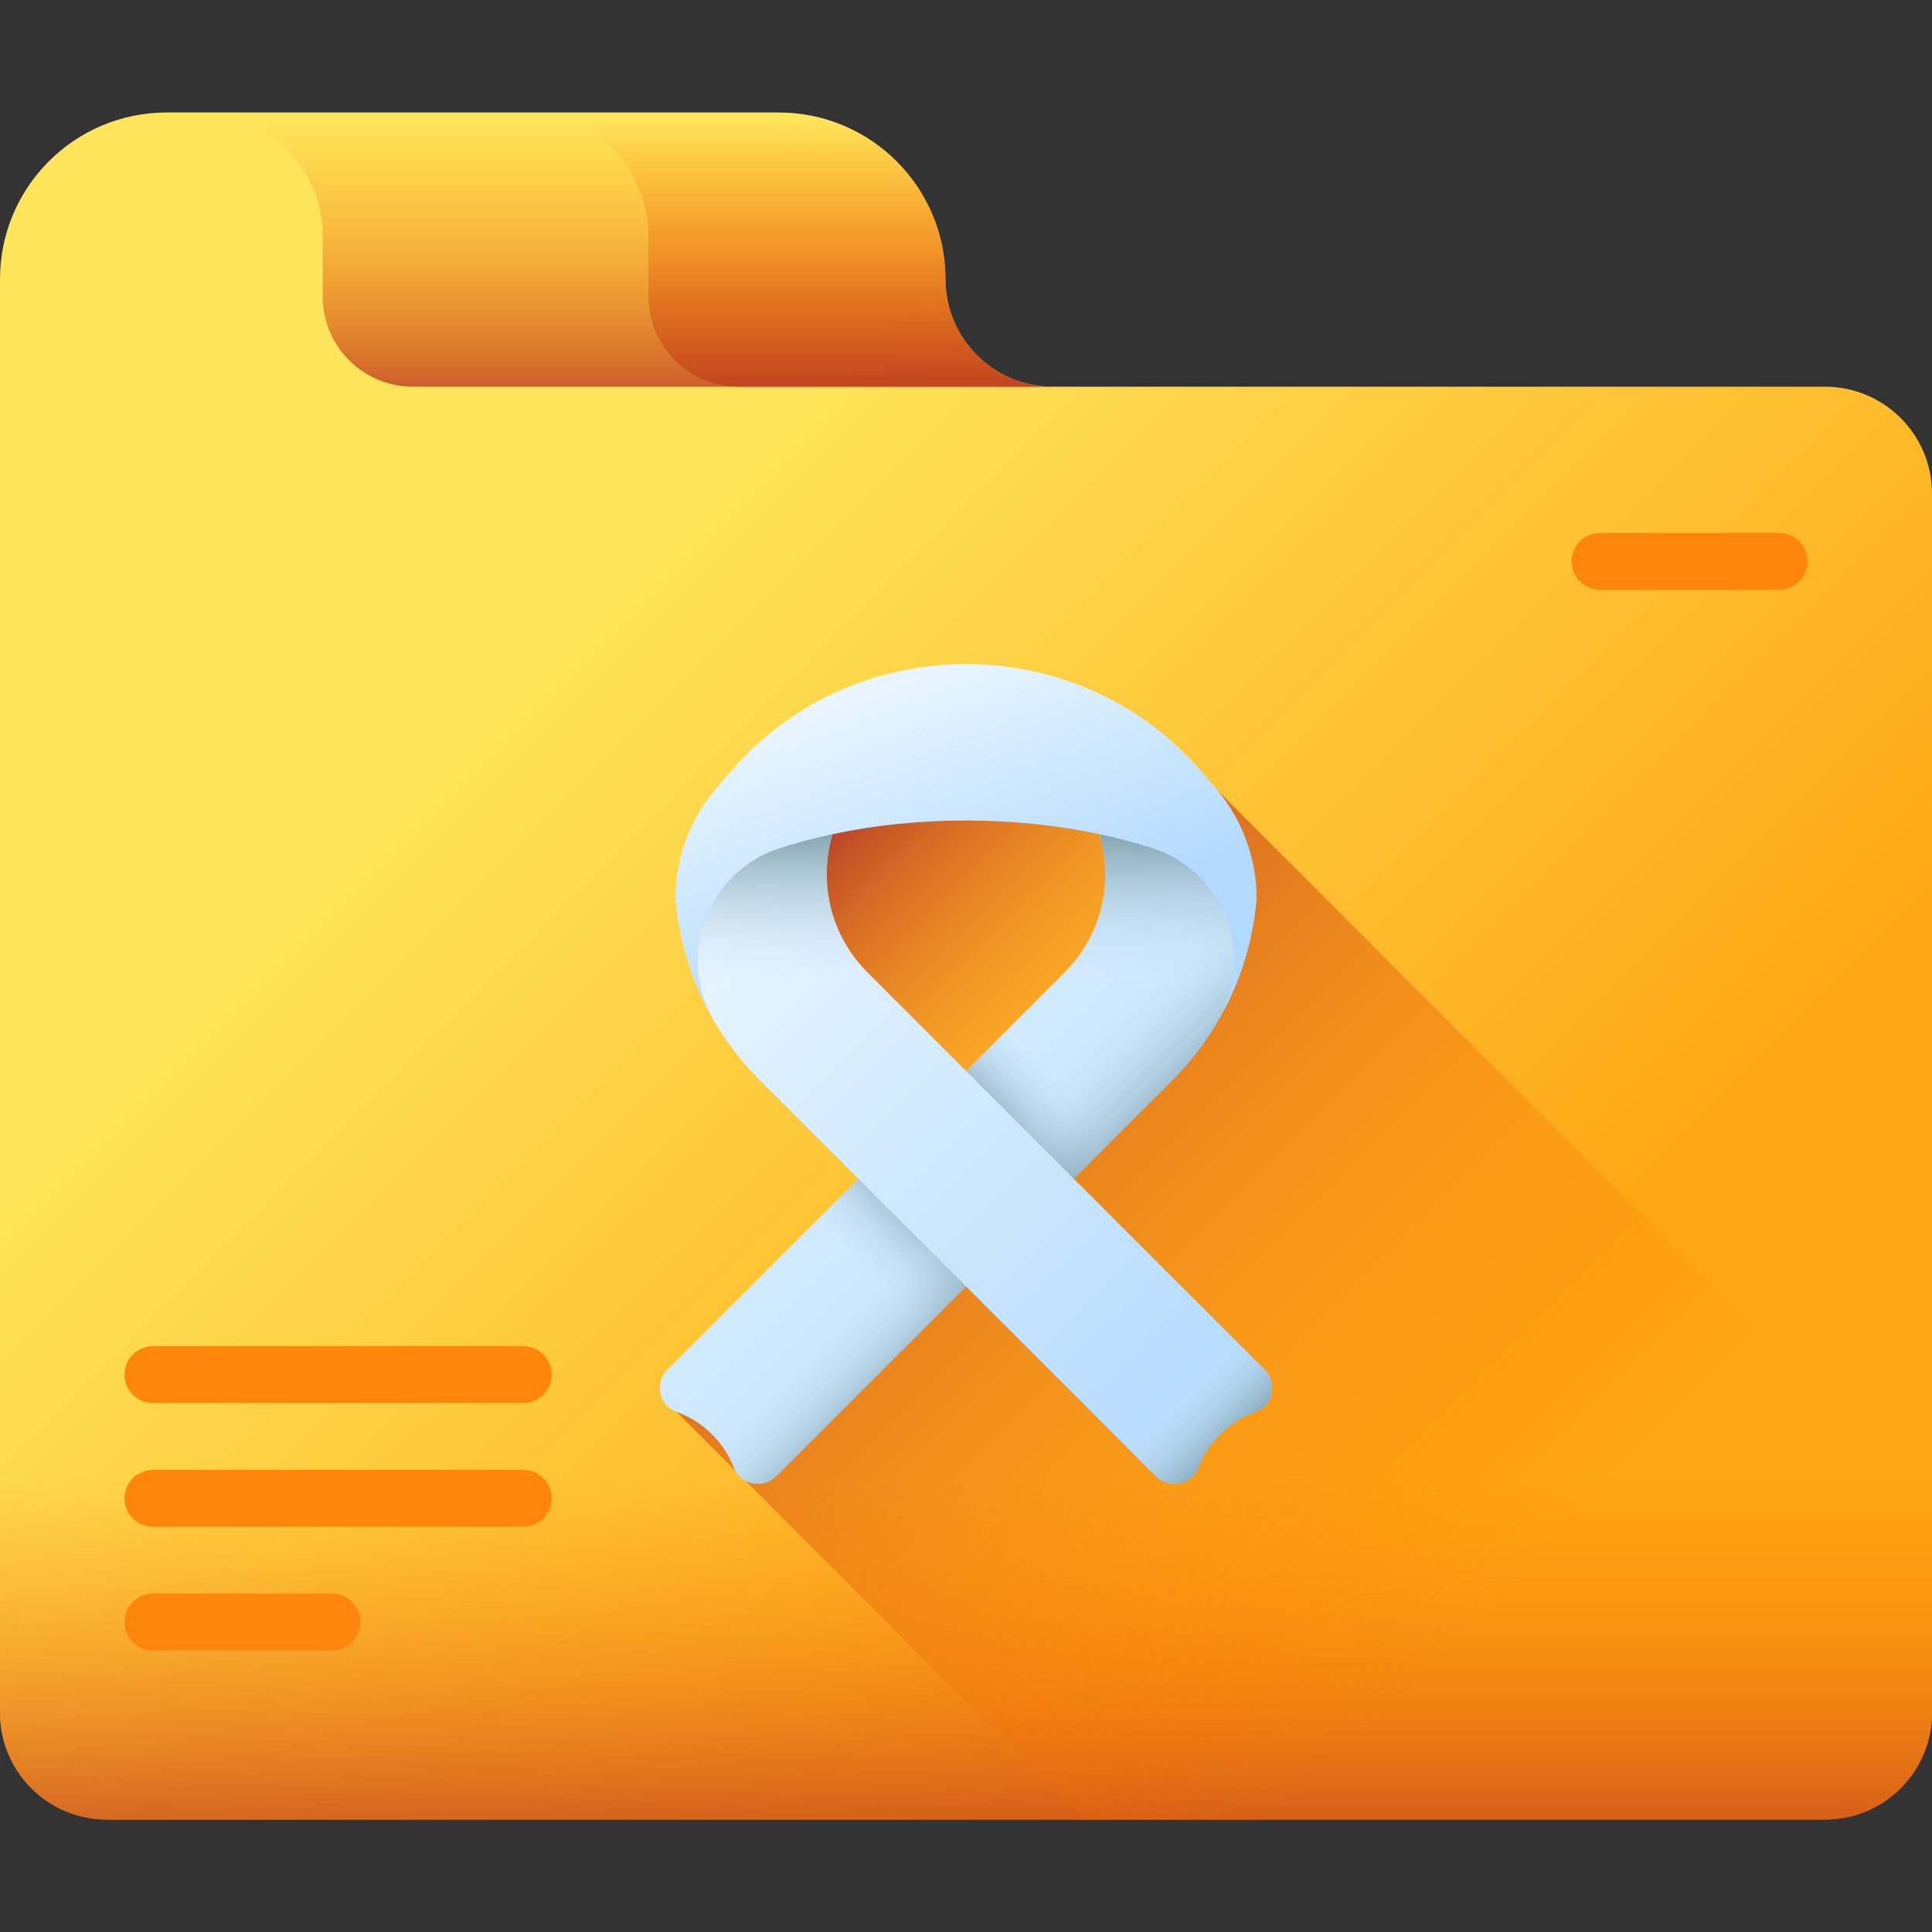 <svg id="Capa_1" enable-background="new 0 0 510 510" height="512" viewBox="0 0 510 510" width="512" xmlns="http://www.w3.org/2000/svg" xmlns:xlink="http://www.w3.org/1999/xlink"><rect x="0" y="0" width="510" height="510" fill="#333333" stroke="none"/><linearGradient id="SVGID_1_" gradientUnits="userSpaceOnUse" x1="138.178" x2="359.475" y1="174.372" y2="395.67"><stop offset="0" stop-color="#fee45a"/><stop offset="1" stop-color="#fea613"/></linearGradient><linearGradient id="lg1"><stop offset="0" stop-color="#fe7701" stop-opacity="0"/><stop offset=".185" stop-color="#f87204" stop-opacity=".185"/><stop offset=".431" stop-color="#e7630c" stop-opacity=".431"/><stop offset=".711" stop-color="#cb4b19" stop-opacity=".711"/><stop offset="1" stop-color="#a72b2b"/></linearGradient><linearGradient id="SVGID_2_" gradientUnits="userSpaceOnUse" x1="255" x2="255" xlink:href="#lg1" y1="390.306" y2="510.572"/><linearGradient id="SVGID_3_" gradientUnits="userSpaceOnUse" x1="165.245" x2="165.245" xlink:href="#lg1" y1="31.688" y2="118.418"/><linearGradient id="SVGID_4_" gradientUnits="userSpaceOnUse" x1="208.245" x2="208.245" xlink:href="#lg1" y1="31.688" y2="118.418"/><linearGradient id="SVGID_5_" gradientUnits="userSpaceOnUse" x1="303.709" x2="218.026" xlink:href="#lg1" y1="290.958" y2="205.275"/><linearGradient id="SVGID_6_" gradientUnits="userSpaceOnUse" x1="388.517" x2="186.826" xlink:href="#lg1" y1="429.191" y2="227.5"/><linearGradient id="lg2"><stop offset="0" stop-color="#eaf6ff"/><stop offset="1" stop-color="#b3dafe"/></linearGradient><linearGradient id="SVGID_7_" gradientUnits="userSpaceOnUse" x1="183.626" x2="325.928" xlink:href="#lg2" y1="232.849" y2="375.152"/><linearGradient id="lg3"><stop offset="0" stop-color="#d8ecfe" stop-opacity="0"/><stop offset="1" stop-color="#678d98"/></linearGradient><linearGradient id="SVGID_8_" gradientTransform="matrix(-1 0 0 1 567.098 0)" gradientUnits="userSpaceOnUse" x1="339.393" x2="317.22" xlink:href="#lg3" y1="338.439" y2="316.266"/><linearGradient id="SVGID_9_" gradientUnits="userSpaceOnUse" x1="214.308" x2="236.329" xlink:href="#lg3" y1="353.86" y2="375.881"/><linearGradient id="SVGID_10_" gradientTransform="matrix(-1 0 0 1 567.098 0)" gradientUnits="userSpaceOnUse" x1="285.117" x2="304.572" xlink:href="#lg3" y1="284.163" y2="303.618"/><linearGradient id="SVGID_11_" gradientUnits="userSpaceOnUse" x1="301.257" x2="328.477" xlink:href="#lg3" y1="258.201" y2="285.421"/><linearGradient id="SVGID_12_" gradientUnits="userSpaceOnUse" x1="289.552" x2="292.183" y1="317.259" y2="319.89"><stop offset="0" stop-color="#972437" stop-opacity="0"/><stop offset="1" stop-color="#42210b"/></linearGradient><linearGradient id="SVGID_13_" gradientUnits="userSpaceOnUse" x1="310.754" x2="328.173" xlink:href="#lg3" y1="366.899" y2="384.317"/><linearGradient id="SVGID_14_" gradientUnits="userSpaceOnUse" x1="255" x2="255" xlink:href="#lg3" y1="260.758" y2="213.775"/><linearGradient id="SVGID_15_" gradientUnits="userSpaceOnUse" x1="233.088" x2="259.682" xlink:href="#lg2" y1="178.4" y2="249.783"/><g><g><path d="m249.572 73.699c0-24.303-19.702-44.005-44.005-44.005h-161.562c-24.304 0-44.005 19.702-44.005 44.005v378.384c0 15.587 12.635 28.222 28.222 28.222h453.556c15.587 0 28.222-12.635 28.222-28.222v-321.778c0-15.587-12.635-28.222-28.222-28.222h-203.822c-15.676 0-28.384-12.708-28.384-28.384z" fill="url(#SVGID_1_)"/><path d="m0 320.404v131.679c0 15.587 12.635 28.222 28.222 28.222h453.556c15.587 0 28.222-12.635 28.222-28.222v-131.679z" fill="url(#SVGID_2_)"/><path d="m249.572 73.699c0-24.303-19.702-44.005-44.005-44.005h-153.033c18.032 0 32.65 14.618 32.65 32.65v15.923c0 13.154 10.663 23.816 23.816 23.816h168.956c-15.676 0-28.384-12.708-28.384-28.384z" fill="url(#SVGID_3_)"/><path d="m249.572 73.699c0-24.303-19.702-44.005-44.005-44.005h-67.033c18.032 0 32.65 14.618 32.65 32.65v15.923c0 13.154 10.663 23.816 23.816 23.816h82.956c-15.676 0-28.384-12.708-28.384-28.384z" fill="url(#SVGID_4_)"/></g><ellipse cx="255" cy="242.249" fill="url(#SVGID_5_)" rx="48.25" ry="45.75"/><path d="m510 452.083v-54.84l-188.586-188.585c0 17.148-6.99 33.555-19.357 45.435l-123.469 118.6 107.614 107.614h195.577c15.586-.001 28.221-12.637 28.221-28.224z" fill="url(#SVGID_6_)"/><g><path d="m333.829 361.532-50.393-50.388 26.001-25.997c13.385-13.39 20.804-30.531 22.25-48.069.002-.024.004-.048.006-.072.192-2.386-38.303-46.54-76.694-46.543-38.495-.003-76.886 44.151-76.693 46.543.002.024.004.048.006.072 1.446 17.538 8.865 34.679 22.25 48.069l26.001 25.997-50.393 50.388c-3.49 3.494-2.235 9.499 2.417 11.16 3.434 1.227 6.658 3.219 9.406 5.967 2.585 2.585 4.498 5.585 5.734 8.785 1.768 4.554 7.712 5.701 11.165 2.244l50.108-50.107 50.108 50.108c3.452 3.457 9.396 2.31 11.165-2.244 1.236-3.201 3.149-6.2 5.734-8.785 2.748-2.748 5.972-4.74 9.406-5.967 4.651-1.662 5.906-7.666 2.416-11.161zm-78.829-78.824-25.996-26.001c-6.947-6.942-10.773-16.175-10.773-25.996 0-3.611.518-7.143 1.521-10.507 1.712-5.795 4.861-11.099 9.252-15.49 6.942-6.947 16.175-10.773 25.996-10.773s19.054 3.826 25.996 10.773c4.39 4.39 7.54 9.695 9.252 15.49 1.003 3.364 1.521 6.896 1.521 10.507 0 9.821-3.826 19.054-10.773 25.996z" fill="url(#SVGID_7_)"/><g><path d="m193.728 387.443c-1.24-3.2-3.151-6.2-5.733-8.783-2.751-2.75-5.974-4.739-9.408-5.967-4.649-1.662-5.906-7.667-2.415-11.159l50.389-50.39 28.438 28.438-50.107 50.107c-3.455 3.456-9.399 2.31-11.164-2.246z" fill="url(#SVGID_8_)"/><path d="m179.613 373.09c3.049 1.242 5.908 3.097 8.38 5.569 2.585 2.585 4.498 5.585 5.734 8.785 1.768 4.554 7.712 5.701 11.165 2.244l50.108-50.107-20.939-20.934z" fill="url(#SVGID_9_)"/><g><g><path d="m283.437 311.145-28.438-28.438 25.749-25.749 28.438 28.438z" fill="url(#SVGID_10_)"/></g><path d="m288.499 264.209-.252.247-25.749 25.749 20.939 20.939 26.001-25.997c13.385-13.39 20.804-30.531 22.25-48.069.002-.024.004-.048.006-.072.384-4.778-.441-9.586-2.37-13.973-3.932-8.941-9.626-17.313-17.082-24.604-.801-.783-1.619-1.541-2.445-2.285 4.279 23.966-2.817 49.584-21.298 68.065z" fill="url(#SVGID_11_)"/><path d="m283.822 311.529 7.247 7.248h.001z" fill="url(#SVGID_12_)"/></g></g><path d="m331.413 372.693c4.649-1.662 5.906-7.667 2.415-11.159l-18.03-18.03-28.438 28.438 17.748 17.748c3.455 3.455 9.399 2.309 11.164-2.247 1.24-3.2 3.151-6.2 5.733-8.783 2.75-2.751 5.973-4.739 9.408-5.967z" fill="url(#SVGID_13_)"/><path d="m255 190.464c-38.495-.003-76.886 44.151-76.693 46.543.002.024.004.048.006.072 1.365 16.547 8.048 32.739 20.041 45.763h113.293c11.993-13.023 18.677-29.216 20.041-45.763.002-.024.004-.048.006-.072.191-2.386-38.303-46.54-76.694-46.543zm25.996 66.243-25.996 26.001-25.996-26.001c-6.947-6.942-10.773-16.175-10.773-25.996 0-3.611.518-7.143 1.521-10.507 1.712-5.795 4.861-11.099 9.252-15.49 6.942-6.947 16.175-10.773 25.996-10.773s19.054 3.826 25.996 10.773c4.39 4.39 7.54 9.695 9.252 15.49 1.003 3.364 1.521 6.896 1.521 10.507 0 9.82-3.825 19.053-10.773 25.996z" fill="url(#SVGID_14_)"/><path d="m312.242 198.429c-31.562-30.849-82.921-30.849-114.483 0-2.721 2.661-6.046 6.467-9.172 10.229-6.635 7.983-10.277 18.035-10.274 28.416v.005c.919 11.118 4.232 22.077 9.952 32.02-9.83-17.192-1.204-39.191 17.678-45.242 4.395-1.409 9.009-2.631 13.81-3.653 10.931-2.333 22.819-3.611 35.248-3.611s24.317 1.278 35.248 3.611c4.801 1.022 9.415 2.244 13.81 3.653 18.882 6.051 27.508 28.049 17.678 45.242 5.72-9.942 9.033-20.902 9.952-32.02 0 0 0-.002 0-.005.003-10.381-3.638-20.432-10.274-28.416-3.127-3.761-6.453-7.568-9.173-10.229z" fill="url(#SVGID_15_)"/></g><g><g fill="#fe860a"><path d="m145.634 362.844c0 4.142-3.358 7.5-7.5 7.5h-97.77c-4.142 0-7.5-3.358-7.5-7.5 0-4.142 3.358-7.5 7.5-7.5h97.77c4.143 0 7.5 3.358 7.5 7.5z"/><path d="m145.634 395.511c0 4.142-3.358 7.5-7.5 7.5h-97.77c-4.142 0-7.5-3.358-7.5-7.5 0-4.142 3.358-7.5 7.5-7.5h97.77c4.143 0 7.5 3.358 7.5 7.5z"/><path d="m95.136 428.178c0 4.142-3.358 7.5-7.5 7.5h-47.272c-4.142 0-7.5-3.358-7.5-7.5 0-4.142 3.358-7.5 7.5-7.5h47.271c4.143 0 7.501 3.358 7.501 7.5z"/><path d="m477.136 148.178c0 4.142-3.358 7.5-7.5 7.5h-47.271c-4.142 0-7.5-3.358-7.5-7.5 0-4.142 3.358-7.5 7.5-7.5h47.271c4.142 0 7.5 3.358 7.5 7.5z"/></g></g></g></svg>